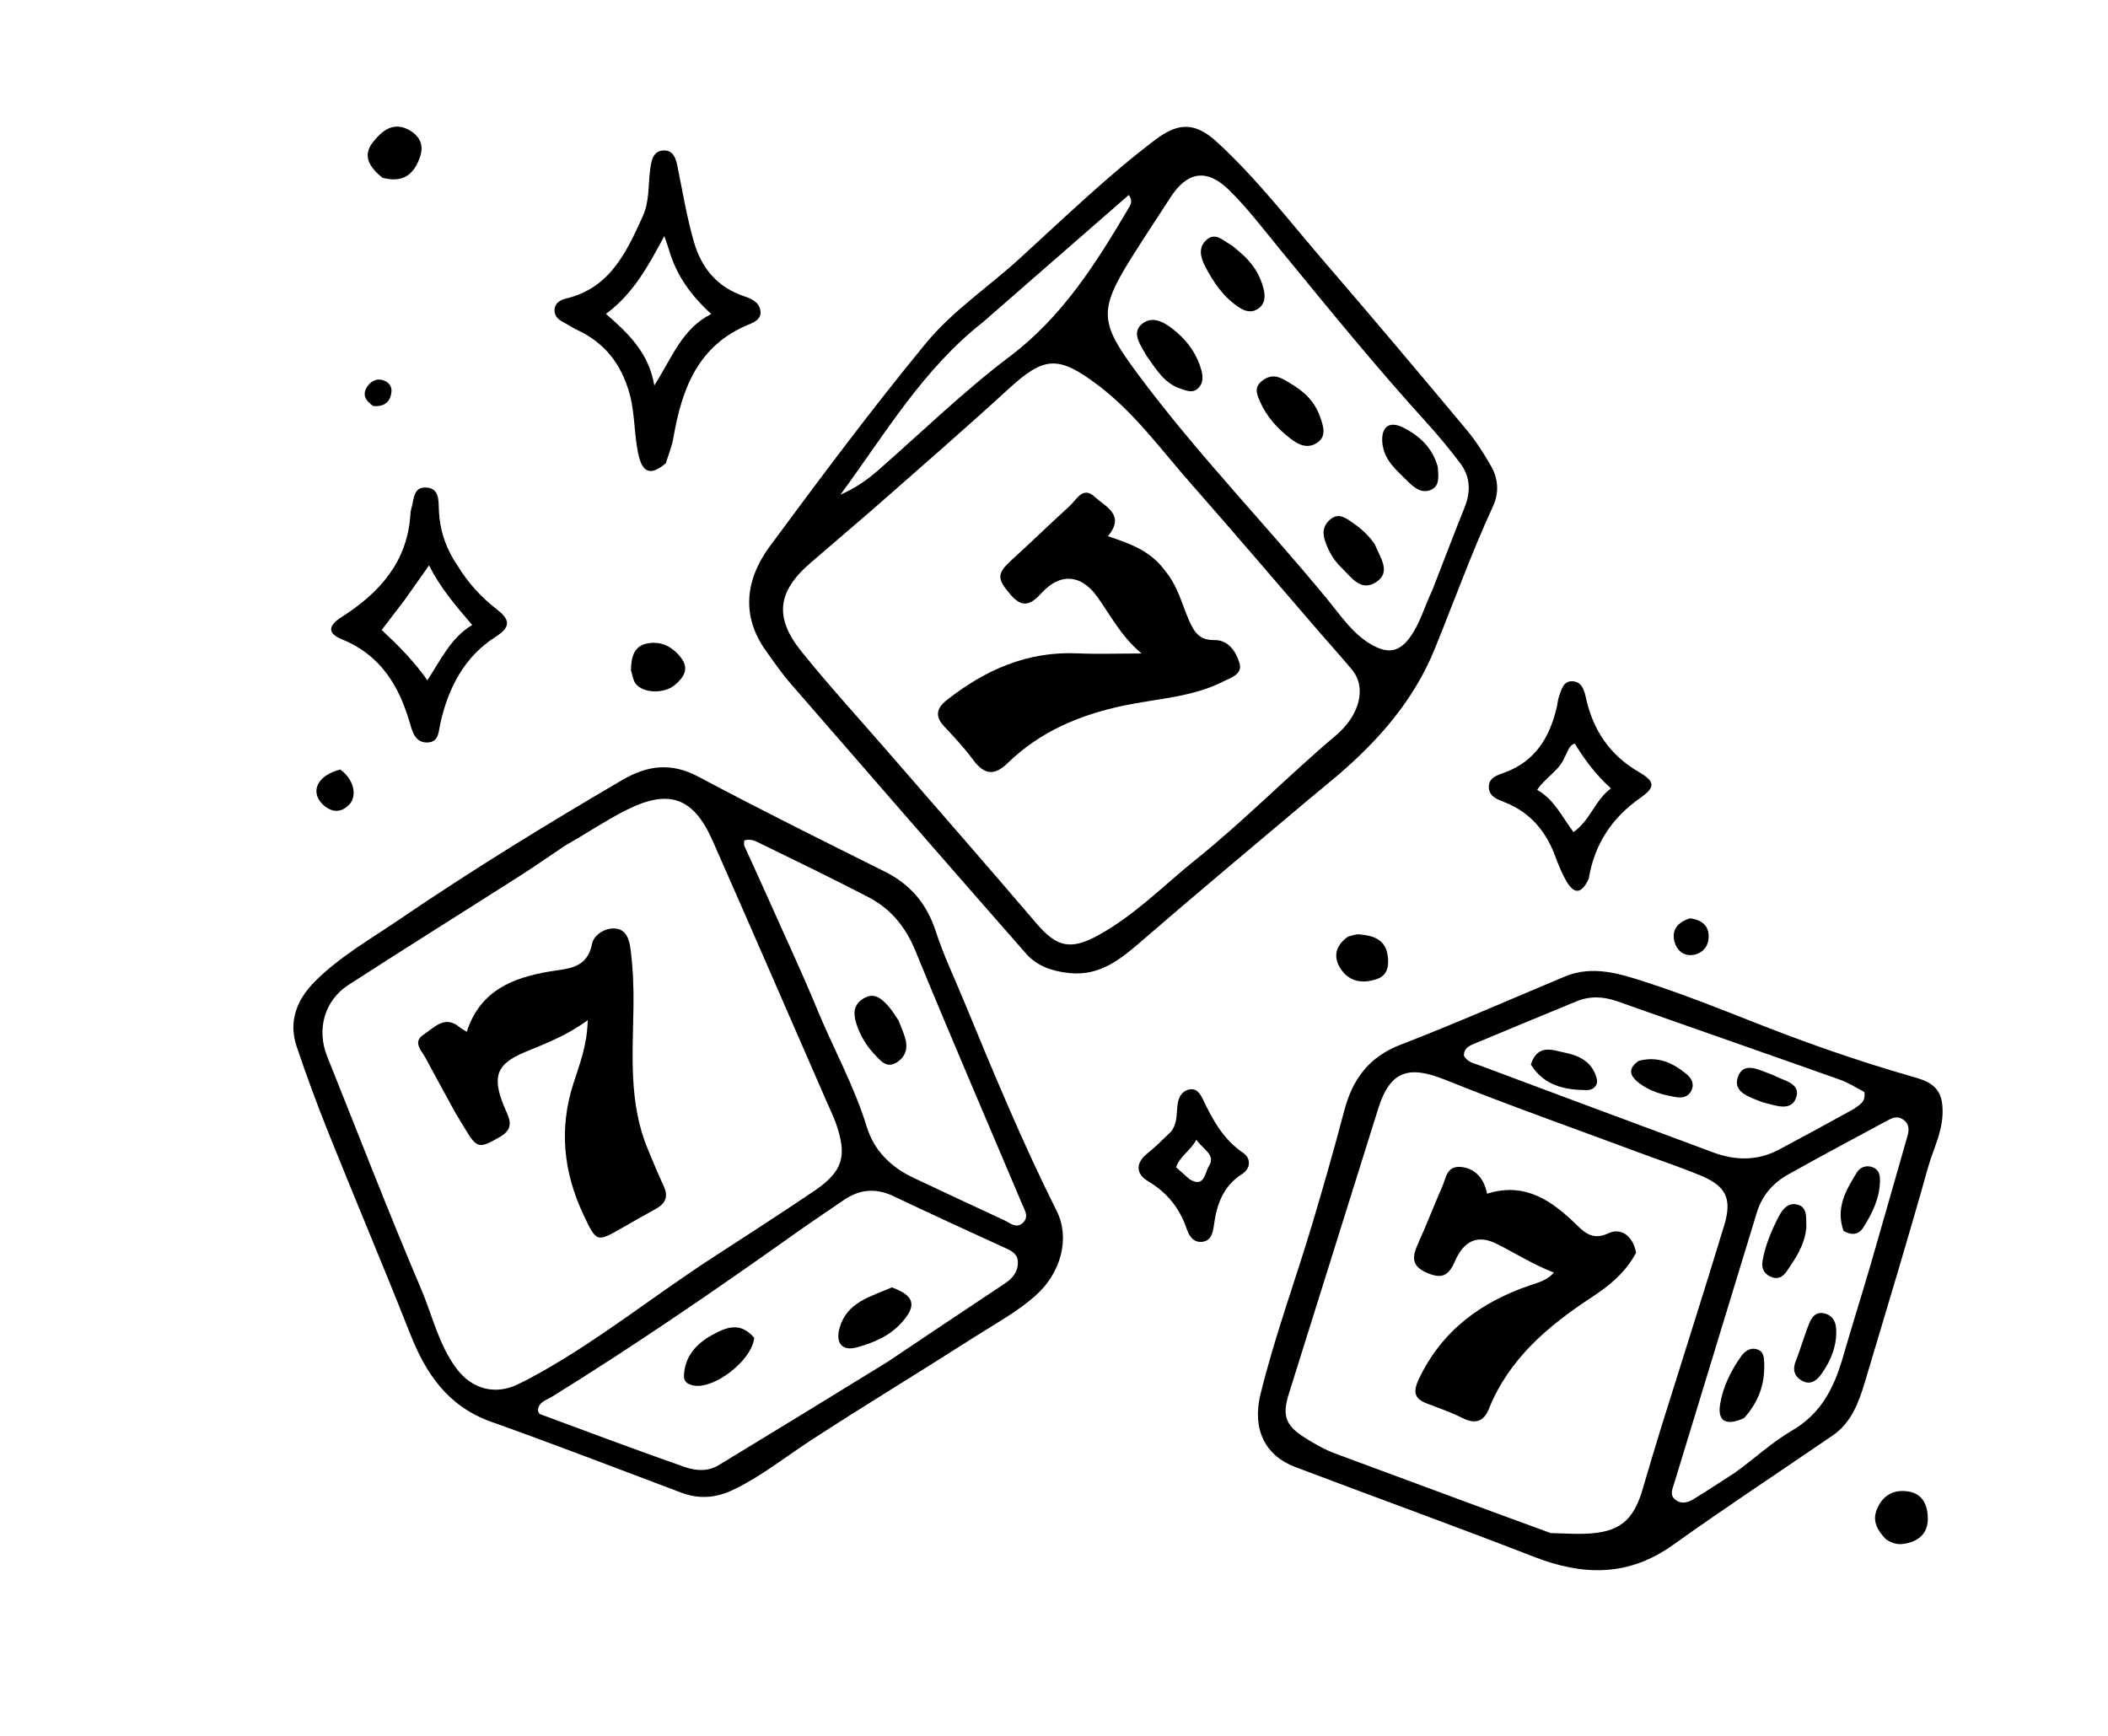 <svg version="1.1" id="Layer_1" xmlns="http://www.w3.org/2000/svg" xmlns:xlink="http://www.w3.org/1999/xlink" x="0px" y="0px"
	 width="100%" viewBox="0 0 544 448" enable-background="new 0 0 544 448" xml:space="preserve">
<path fill="#000000" opacity="1" stroke="none" 
	d="
M336.964,206.962 
	C322.715,219.012 308.636,230.715 294.804,242.703 
	C289.273,247.496 283.906,251.97 275.927,251.137 
	C271.618,250.687 267.636,249.362 264.81,246.143 
	C244.505,223.009 224.302,199.783 204.127,176.535 
	C201.737,173.781 199.641,170.761 197.53,167.779 
	C191.568,159.358 191.974,150.04 198.704,140.937 
	C211.762,123.276 224.888,105.673 238.851,88.696 
	C245.815,80.228 254.876,74.228 262.856,66.972 
	C274.414,56.464 285.627,45.543 298.123,36.079 
	C304.082,31.565 308.428,31.494 314.037,36.639 
	C324.383,46.131 332.897,57.273 342.023,67.855 
	C354.302,82.093 366.406,96.483 378.46,110.913 
	C380.9,113.834 382.988,117.106 384.861,120.429 
	C386.656,123.612 386.871,127.232 385.331,130.573 
	C379.75,142.676 375.246,155.209 370.23,167.537 
	C364.916,180.595 355.903,190.964 345.291,200.028 
	C342.635,202.297 339.92,204.498 336.964,206.962 
M225.077,131.599 
	C219.776,136.153 214.471,140.701 209.176,145.262 
	C200.654,152.603 199.708,159.29 206.811,168.123 
	C213.998,177.062 221.772,185.529 229.29,194.202 
	C242.031,208.901 254.856,223.528 267.472,238.332 
	C272.709,244.478 276.327,245.262 283.357,241.415 
	C292.817,236.238 300.259,228.537 308.546,221.885 
	C321.134,211.78 332.411,200.21 344.729,189.816 
	C350.805,184.688 352.796,177.532 348.893,172.832 
	C346.238,169.635 343.437,166.559 340.72,163.413 
	C329.632,150.577 318.651,137.646 307.433,124.926 
	C299.65,116.101 292.753,106.46 283.172,99.269 
	C273.129,91.732 269.469,91.93 260.312,100.333 
	C248.919,110.788 237.219,120.91 225.077,131.599 
M369.67,152.215 
	C372.439,145.092 375.158,137.949 377.996,130.853 
	C379.612,126.811 379.421,122.966 376.798,119.508 
	C374.086,115.933 371.229,112.449 368.209,109.13 
	C354.996,94.609 342.635,79.372 330.192,64.201 
	C325.973,59.058 321.923,53.709 317.195,49.066 
	C311.39,43.364 306.353,44.278 302.027,50.993 
	C298.693,56.167 295.268,61.284 292,66.499 
	C283.317,80.352 283.889,83.402 293.664,96.579 
	C308.863,117.068 326.675,135.319 342.807,155.002 
	C346.134,159.062 349.143,163.633 353.924,166.361 
	C357.723,168.529 360.785,168.669 363.793,164.571 
	C366.445,160.958 367.517,156.801 369.67,152.215 
M253.655,83.152 
	C238.137,95.314 228.324,112.135 216.893,127.657 
	C220.568,126.096 223.695,123.931 226.582,121.407 
	C237.855,111.55 248.624,101.022 260.549,92.028 
	C274.155,81.766 282.806,68.02 291.186,53.831 
	C291.752,52.873 292.439,51.816 291.287,50.325 
	C278.89,61.127 266.531,71.897 253.655,83.152 
z"/>
<path fill="#000000" opacity="1" stroke="none" 
	d="
M248.749,258.323 
	C256.367,276.824 263.882,294.942 272.683,312.511 
	C276.232,319.596 273.747,328.522 267.383,334.241 
	C262.517,338.614 256.748,341.688 251.29,345.183 
	C237.413,354.067 223.306,362.595 209.491,371.573 
	C202.809,375.915 196.593,380.943 189.345,384.438 
	C184.866,386.598 180.493,386.992 175.848,385.246 
	C159.502,379.101 143.21,372.802 126.76,366.945 
	C115.676,362.998 109.961,354.66 105.882,344.322 
	C99.106,327.145 91.894,310.141 85.017,293.003 
	C81.985,285.446 79.141,277.802 76.554,270.083 
	C74.366,263.556 76.625,257.943 81.31,253.257 
	C87.717,246.849 95.619,242.378 103.015,237.339 
	C121.713,224.602 141.001,212.766 160.535,201.335 
	C167.087,197.501 173.208,196.709 180.269,200.474 
	C196.127,208.933 212.239,216.92 228.325,224.944 
	C234.987,228.267 239.193,233.292 241.498,240.389 
	C243.446,246.387 246.18,252.129 248.749,258.323 
M145.766,218.28 
	C141.902,220.876 138.089,223.551 134.165,226.054 
	C119.439,235.444 104.622,244.692 89.956,254.175 
	C83.701,258.219 81.65,265.699 84.425,272.627 
	C92.462,292.69 100.246,312.861 108.705,332.744 
	C111.616,339.586 113.209,347.051 117.796,353.193 
	C121.738,358.47 127.664,360.145 133.611,357.288 
	C135.707,356.281 137.763,355.183 139.789,354.039 
	C155.177,345.355 168.964,334.27 183.744,324.673 
	C192.531,318.969 201.344,313.301 210.021,307.432 
	C217.474,302.391 218.685,298.483 215.794,290.124 
	C215.091,288.092 214.129,286.149 213.267,284.174 
	C203.491,261.772 193.779,239.342 183.904,216.984 
	C178.84,205.52 172.4,203.607 161.447,209.156 
	C156.231,211.798 151.446,215.063 145.766,218.28 
M229.044,351.481 
	C239.129,344.732 249.198,337.958 259.313,331.254 
	C261.422,329.856 262.795,328.095 262.671,325.545 
	C262.579,323.644 261.072,322.849 259.471,322.117 
	C249.794,317.689 240.117,313.257 230.507,308.688 
	C225.979,306.535 221.805,306.958 217.768,309.702 
	C213.087,312.884 208.402,316.06 203.788,319.337 
	C183.715,333.593 163.403,347.491 142.469,360.462 
	C140.985,361.382 138.945,361.797 138.813,364.053 
	C139.003,364.405 139.092,364.867 139.321,364.951 
	C151.768,369.557 164.189,374.241 176.715,378.62 
	C179.466,379.582 182.64,379.86 185.45,378.15 
	C199.801,369.422 214.142,360.68 229.044,351.481 
M198.381,232.187 
	C202.566,241.609 206.955,250.948 210.88,260.477 
	C215.058,270.621 220.442,280.251 223.677,290.794 
	C225.607,297.082 229.983,301.249 235.783,304.002 
	C243.595,307.712 251.453,311.325 259.286,314.99 
	C260.75,315.675 262.203,317.101 263.842,315.703 
	C265.696,314.121 264.435,312.327 263.745,310.693 
	C254.557,288.941 245.195,267.261 236.241,245.414 
	C233.693,239.197 229.86,234.523 224.061,231.52 
	C214.909,226.781 205.636,222.271 196.369,217.757 
	C195.111,217.144 193.725,216.328 192.067,216.928 
	C192.067,217.421 191.916,217.952 192.09,218.336 
	C194.082,222.727 196.124,227.095 198.381,232.187 
z"/>
<path fill="#000000" opacity="1" stroke="none" 
	d="
M501.25,285.31 
	C501.803,291.294 499.017,296.111 497.596,301.179 
	C492.39,319.749 486.781,338.205 481.262,356.686 
	C479.679,361.986 477.78,367.175 472.917,370.504 
	C459.184,379.907 445.275,389.061 431.736,398.734 
	C420.203,406.975 408.464,406.699 395.834,401.783 
	C375.384,393.822 354.731,386.383 334.21,378.598 
	C326.4,375.635 323.102,368.777 325.283,359.864 
	C328.923,344.983 334.25,330.6 338.631,315.937 
	C341.534,306.218 344.325,296.46 346.904,286.651 
	C349.03,278.568 353.22,272.803 361.4,269.64 
	C375.664,264.125 389.674,257.955 403.786,252.048 
	C410.991,249.032 417.974,251.286 424.704,253.462 
	C434.181,256.528 443.47,260.209 452.742,263.872 
	C465.908,269.074 479.241,273.754 492.845,277.674 
	C496.693,278.783 500.803,279.727 501.25,285.31 
M400.201,395.671 
	C403.197,395.734 406.198,395.943 409.187,395.832 
	C417.785,395.512 421.491,392.562 423.893,384.408 
	C425.445,379.143 426.977,373.872 428.61,368.633 
	C434.052,351.179 439.642,333.77 444.95,316.276 
	C447.077,309.267 445.384,306.04 438.646,303.291 
	C433.271,301.098 427.756,299.249 422.312,297.221 
	C405.808,291.072 389.188,285.209 372.852,278.638 
	C363.48,274.868 358.715,276.433 355.7,286.026 
	C347.977,310.6 340.285,335.185 332.59,359.768 
	C330.837,365.369 331.744,367.913 336.748,371.062 
	C339.274,372.651 341.84,374.134 344.696,375.185 
	C362.943,381.904 381.145,388.747 400.201,395.671 
M447.64,380.135 
	C452.642,376.574 457.234,372.251 462.43,369.224 
	C470.127,364.74 473.347,358.015 475.62,350.179 
	C477.978,342.054 480.528,333.984 482.893,325.86 
	C486.047,315.028 489.092,304.164 492.215,293.323 
	C492.716,291.582 492.772,290.042 491.087,288.899 
	C489.584,287.88 488.237,288.554 486.893,289.282 
	C478.418,293.875 469.895,298.383 461.488,303.098 
	C457.615,305.269 454.734,308.493 453.401,312.857 
	C446.273,336.185 439.166,359.519 432.043,382.849 
	C431.607,384.279 430.836,385.786 432.28,386.998 
	C433.762,388.243 435.477,387.851 436.944,386.962 
	C440.354,384.894 443.68,382.689 447.64,380.135 
M478.538,286.137 
	C479.762,285.123 481.573,284.52 481.11,281.818 
	C479.207,280.845 477.113,279.464 474.818,278.649 
	C455.719,271.87 436.569,265.231 417.468,258.457 
	C413.835,257.168 410.335,256.987 406.778,258.454 
	C398.171,262.006 389.565,265.562 380.975,269.153 
	C379.481,269.778 377.76,270.3 377.787,272.46 
	C378.675,274.132 380.389,274.425 381.923,274.998 
	C402.005,282.489 422.077,290.004 442.176,297.449 
	C447.875,299.559 453.583,299.631 459.086,296.7 
	C465.394,293.342 471.674,289.93 478.538,286.137 
z"/>
<path fill="#000000" opacity="1" stroke="none" 
	d="
M171.818,119.569 
	C168.007,122.799 165.879,122.075 164.824,117.595 
	C163.567,112.257 163.942,106.737 162.394,101.349 
	C160.21,93.747 155.938,88.404 148.873,85.111 
	C147.819,84.62 146.851,83.95 145.818,83.412 
	C144.446,82.696 143.129,81.881 143.093,80.152 
	C143.056,78.308 144.587,77.397 145.948,77.08 
	C157.379,74.418 161.625,65.202 165.876,55.816 
	C167.607,51.993 167.25,48.006 167.746,44.077 
	C168.044,41.712 168.389,38.907 171.273,38.829 
	C174.231,38.75 174.591,41.783 175.032,43.963 
	C176.286,50.151 177.32,56.376 179.086,62.458 
	C181.084,69.34 185.201,74.147 192.073,76.474 
	C194.008,77.13 195.961,78.009 196.251,80.289 
	C196.514,82.352 194.616,83.182 193.176,83.773 
	C180.087,89.151 175.96,100.38 173.782,112.98 
	C173.415,115.099 172.598,117.139 171.818,119.569 
M172.595,64.333 
	C172.289,63.426 171.984,62.519 171.443,60.914 
	C167.29,68.637 163.456,75.786 156.373,81.006 
	C162.215,86.101 167.444,91.075 168.854,99.491 
	C173.52,92.143 176.038,84.811 183.54,81.041 
	C178.326,76.223 174.588,71.22 172.595,64.333 
z"/>
<path fill="#000000" opacity="1" stroke="none" 
	d="
M118.045,145.92 
	C120.845,150.551 124.218,154.152 128.201,157.254 
	C131.18,159.575 132.303,161.56 127.988,164.295 
	C119.84,169.458 115.677,177.519 113.615,186.773 
	C113.165,188.796 113.288,191.516 110.335,191.622 
	C107.445,191.727 106.557,189.368 105.896,187.036 
	C103.115,177.214 98.364,169.116 88.249,165.007 
	C84.431,163.457 84.68,161.465 88.1,159.287 
	C97.906,153.042 105.162,145.045 105.913,132.708 
	C105.943,132.213 106.003,131.704 106.153,131.234 
	C106.869,128.99 106.553,125.591 110.039,125.828 
	C113.389,126.056 113.157,129.116 113.261,131.622 
	C113.471,136.715 114.96,141.397 118.045,145.92 
M104.409,154.861 
	C102.514,157.338 100.619,159.814 98.499,162.586 
	C102.681,166.471 106.707,170.499 110.294,175.557 
	C113.87,170.134 116.249,164.717 121.847,161.293 
	C117.669,156.394 113.708,151.862 110.724,145.915 
	C108.398,149.193 106.602,151.724 104.409,154.861 
z"/>
<path fill="#000000" opacity="1" stroke="none" 
	d="
M410.013,226.715 
	C407.988,231.244 405.941,230.542 404.056,227.123 
	C403.016,225.237 402.178,223.221 401.435,221.194 
	C399.022,214.615 394.951,209.65 388.265,207.039 
	C386.423,206.32 384.245,205.553 384.212,203.144 
	C384.177,200.635 386.506,200.041 388.312,199.375 
	C396.19,196.475 399.902,190.319 401.722,182.617 
	C401.952,181.647 402.007,180.621 402.346,179.696 
	C402.965,178.01 403.377,175.816 405.654,175.824 
	C408.133,175.832 408.813,177.997 409.243,179.979 
	C411.066,188.385 415.398,194.887 422.972,199.271 
	C427.273,201.762 427.144,203.236 423.242,205.977 
	C416.125,210.978 411.529,217.645 410.013,226.715 
M403.807,195.357 
	C402.469,198.835 398.932,200.553 396.681,203.84 
	C401.168,206.407 403.15,210.918 406.066,214.75 
	C410.44,211.668 411.477,206.662 415.729,203.464 
	C411.78,199.935 408.908,195.996 406.381,191.897 
	C404.759,192.496 404.734,193.831 403.807,195.357 
z"/>
<path fill="#000000" opacity="1" stroke="none" 
	d="
M302.271,291.996 
	C303.943,289.65 303.559,287.242 303.898,284.97 
	C304.15,283.27 304.925,281.673 306.729,281.216 
	C308.772,280.698 309.73,282.275 310.458,283.795 
	C312.977,289.054 315.701,294.066 320.758,297.495 
	C323.025,299.033 322.664,301.655 320.59,302.966 
	C315.538,306.16 313.967,311.007 313.237,316.42 
	C312.98,318.332 312.476,320.203 310.296,320.491 
	C308.135,320.777 306.916,319.135 306.322,317.361 
	C304.506,311.937 301.3,307.859 296.302,304.874 
	C293.122,302.976 292.941,300.197 296.155,297.632 
	C298.222,295.983 300.091,294.088 302.271,291.996 
M306.956,304.318 
	C310.83,306.784 310.993,302.488 311.92,301.061 
	C313.885,298.036 310.524,296.741 308.741,294.148 
	C307.206,297.059 304.514,298.305 303.506,301.269 
	C304.546,302.203 305.5,303.06 306.956,304.318 
z"/>
<path fill="#000000" opacity="1" stroke="none" 
	d="
M486.663,397.235 
	C484.459,394.949 483.21,392.596 484.264,389.785 
	C485.669,386.042 488.601,384.294 492.513,384.937 
	C496.328,385.565 497.506,388.674 497.501,391.997 
	C497.496,395.926 494.967,397.898 491.223,398.458 
	C489.666,398.691 488.264,398.311 486.663,397.235 
z"/>
<path fill="#000000" opacity="1" stroke="none" 
	d="
M98.676,45.87 
	C95.41,43.203 93.422,40.25 96.227,36.71 
	C98.394,33.975 101.229,31.394 105.202,33.365 
	C107.929,34.718 109.528,37.01 108.445,40.322 
	C106.948,44.896 104.136,47.341 98.676,45.87 
z"/>
<path fill="#000000" opacity="1" stroke="none" 
	d="
M162.819,172.929 
	C162.911,169.507 163.617,166.749 167.012,166.071 
	C170.59,165.356 173.533,166.915 175.691,169.677 
	C177.972,172.597 176.459,174.923 174.041,176.87 
	C171.29,179.084 166.051,178.948 164.085,176.506 
	C163.407,175.663 163.234,174.415 162.819,172.929 
z"/>
<path fill="#000000" opacity="1" stroke="none" 
	d="
M347.873,241.73 
	C349.047,241.422 349.872,241.08 350.666,241.142 
	C354.145,241.416 357.39,242.295 358.073,246.37 
	C358.497,248.9 358.25,251.67 355.383,252.662 
	C351.873,253.875 348.333,253.544 346.058,250.147 
	C344.024,247.111 344.458,244.185 347.873,241.73 
z"/>
<path fill="#000000" opacity="1" stroke="none" 
	d="
M87.813,198.603 
	C91.412,201.187 92.332,205.585 89.943,207.857 
	C87.778,209.917 85.382,209.596 83.329,207.642 
	C79.904,204.381 81.882,200.076 87.813,198.603 
z"/>
<path fill="#000000" opacity="1" stroke="none" 
	d="
M436.109,237.006 
	C439.639,237.437 441.262,239.379 440.897,242.426 
	C440.622,244.724 438.905,246.336 436.522,246.492 
	C434.289,246.639 432.705,245.158 432.149,243.131 
	C431.309,240.067 432.819,238.074 436.109,237.006 
z"/>
<path fill="#000000" opacity="1" stroke="none" 
	d="
M96.347,104.8 
	C94.067,103.284 93.424,101.572 94.931,99.562 
	C95.876,98.3 97.234,97.608 98.878,98.138 
	C100.293,98.594 101.171,99.655 101.018,101.135 
	C100.76,103.63 99.33,105.013 96.347,104.8 
z"/>
<path fill="#000000" opacity="1" stroke="none" 
	d="
M300.716,147.376 
	C304.01,151.333 305.007,155.995 306.898,160.226 
	C308.192,163.121 309.534,165.271 313.396,165.193 
	C316.963,165.121 319.021,168.212 319.88,171.175 
	C320.705,174.022 317.616,174.913 315.641,175.911 
	C307.612,179.968 298.634,180.287 290.045,182.091 
	C278.731,184.468 268.433,188.776 260.069,196.916 
	C256.529,200.361 253.956,199.911 251.138,196.114 
	C248.868,193.053 246.25,190.235 243.637,187.45 
	C241.225,184.878 241.69,182.773 244.252,180.749 
	C254.171,172.913 265.115,168.039 278.086,168.622 
	C283.168,168.851 288.269,168.66 294.599,168.66 
	C289.162,164.086 286.552,158.693 283.086,153.912 
	C278.954,148.213 273.586,147.825 268.847,152.994 
	C266.09,156.001 263.929,157.133 260.804,153.497 
	C257.237,149.346 257.18,148.081 261.124,144.474 
	C266.155,139.873 271.075,135.151 276.094,130.538 
	C277.895,128.883 279.45,125.386 282.506,128.227 
	C285.278,130.804 290.533,132.864 285.9,138.397 
	C291.692,140.278 297.004,142.226 300.716,147.376 
z"/>
<path fill="#000000" opacity="1" stroke="none" 
	d="
M340.632,107.453 
	C341.602,110.203 342.433,112.784 339.674,114.419 
	C337.195,115.888 334.948,114.703 332.87,113.077 
	C329.562,110.488 326.819,107.474 325.132,103.575 
	C324.389,101.858 323.655,100.12 325.363,98.576 
	C327.13,96.978 328.997,96.689 331.24,97.926 
	C335.23,100.124 338.871,102.569 340.632,107.453 
z"/>
<path fill="#000000" opacity="1" stroke="none" 
	d="
M319.917,65.034 
	C323.214,67.787 325.248,70.957 326.134,74.764 
	C326.552,76.558 326.457,78.471 324.679,79.68 
	C322.913,80.881 321.214,80.314 319.606,79.237 
	C315.639,76.579 313.067,72.738 310.937,68.615 
	C309.768,66.352 309.155,63.716 311.496,61.792 
	C313.672,60.003 315.498,61.976 317.3,62.983 
	C318.154,63.46 318.878,64.171 319.917,65.034 
z"/>
<path fill="#000000" opacity="1" stroke="none" 
	d="
M295.939,91.916 
	C294.327,89.031 291.883,85.899 294.715,83.594 
	C297.716,81.152 301.086,83.561 303.595,85.691 
	C306.645,88.282 308.945,91.575 310.025,95.522 
	C310.465,97.13 310.588,98.846 309.217,100.172 
	C307.738,101.604 306.163,100.797 304.588,100.281 
	C300.479,98.934 298.457,95.431 295.939,91.916 
z"/>
<path fill="#000000" opacity="1" stroke="none" 
	d="
M354.785,140.479 
	C356.231,144.067 359.25,147.852 354.818,150.434 
	C350.977,152.672 348.531,148.735 346.137,146.463 
	C344.107,144.536 342.698,142 341.845,139.27 
	C341.192,137.176 341.662,135.319 343.439,133.933 
	C345.242,132.526 346.844,133.375 348.425,134.452 
	C350.768,136.046 352.968,137.784 354.785,140.479 
z"/>
<path fill="#000000" opacity="1" stroke="none" 
	d="
M371.037,120.461 
	C371.207,123.012 371.636,125.486 369.133,126.481 
	C366.841,127.392 364.893,125.822 363.4,124.333 
	C360.502,121.445 357.088,118.771 356.727,114.215 
	C356.402,110.111 358.577,108.523 362.205,110.39 
	C366.276,112.484 369.604,115.426 371.037,120.461 
z"/>
<path fill="#000000" opacity="1" stroke="none" 
	d="
M117.596,287.34 
	C114.87,282.349 112.306,277.688 109.793,273 
	C108.758,271.07 106.374,268.916 109.34,267.003 
	C112.05,265.254 114.737,261.867 118.603,265.101 
	C119.072,265.493 119.637,265.77 120.456,266.29 
	C123.876,255.678 132.269,252.338 141.889,250.718 
	C146.538,249.936 151.541,250.072 152.798,243.532 
	C153.202,241.431 155.984,239.437 158.692,239.627 
	C161.856,239.848 162.464,242.908 162.751,245.204 
	C163.345,249.965 163.544,254.807 163.479,259.61 
	C163.312,272.07 162.197,284.6 167.161,296.537 
	C168.5,299.756 169.819,302.986 171.289,306.145 
	C172.521,308.793 171.764,310.592 169.331,311.94 
	C166.421,313.552 163.524,315.187 160.641,316.845 
	C153.994,320.668 153.955,320.697 150.584,313.539 
	C145.418,302.568 144.198,291.338 147.991,279.6 
	C149.581,274.677 151.539,269.73 151.671,263.288 
	C146.162,267.35 140.743,269.327 135.418,271.554 
	C128.079,274.624 126.995,277.856 130.005,285.368 
	C131.137,288.194 133.267,291.017 128.982,293.447 
	C123.61,296.493 123.096,296.525 119.859,291.069 
	C119.18,289.924 118.473,288.795 117.596,287.34 
z"/>
<path fill="#000000" opacity="1" stroke="none" 
	d="
M230.154,332.253 
	C236.094,334.425 236.612,336.956 232.704,341.321 
	C229.542,344.853 225.44,346.552 221.101,347.743 
	C217.297,348.788 215.554,346.564 216.677,342.669 
	C218.586,336.049 224.587,334.705 230.154,332.253 
z"/>
<path fill="#000000" opacity="1" stroke="none" 
	d="
M194.64,345.287 
	C194.013,351.154 184.419,358.463 179.154,357.611 
	C177.679,357.372 176.456,356.727 176.504,355.165 
	C176.658,350.161 179.575,346.879 183.711,344.585 
	C187.306,342.591 191.009,340.974 194.64,345.287 
z"/>
<path fill="#000000" opacity="1" stroke="none" 
	d="
M231.878,263.368 
	C232.574,265.104 233.16,266.482 233.588,267.908 
	C234.406,270.632 233.628,272.959 231.171,274.33 
	C228.685,275.718 227.195,273.701 225.711,272.148 
	C223.496,269.829 221.921,267.146 220.958,264.062 
	C220.121,261.378 220.319,259.134 222.977,257.612 
	C225.624,256.096 227.415,257.709 229.044,259.435 
	C230.059,260.51 230.821,261.825 231.878,263.368 
z"/>
<path fill="#000000" opacity="1" stroke="none" 
	d="
M422.215,323.315 
	C419.452,328.478 415.335,331.803 410.843,334.751 
	C399.563,342.155 389.448,350.62 384.222,363.624 
	C382.918,366.871 380.73,367.647 377.453,365.992 
	C374.493,364.497 371.324,363.405 368.215,362.218 
	C364.959,360.973 364.615,359.188 366.108,356.018 
	C372.044,343.419 382.171,336.015 395.006,331.667 
	C396.967,331.002 399.139,330.51 401.012,328.438 
	C395.653,326.377 391.056,323.422 386.197,320.998 
	C381.42,318.615 377.818,320.061 375.422,325.612 
	C373.733,329.524 371.811,330.07 368.132,328.45 
	C363.951,326.609 364.54,324.05 366.027,320.775 
	C368.226,315.931 370.118,310.949 372.262,306.079 
	C373.204,303.941 373.346,300.904 376.917,301.171 
	C380.407,301.432 382.964,303.88 383.761,308.082 
	C393.568,304.967 400.561,309.903 407.089,316.338 
	C409.219,318.437 411.418,320.03 415.005,318.312 
	C418.367,316.701 421.462,319.054 422.215,323.315 
z"/>
<path fill="#000000" opacity="1" stroke="none" 
	d="
M450.057,366.013 
	C445.363,368.109 443.194,366.783 443.906,362.39 
	C444.633,357.903 446.654,353.85 449.251,350.142 
	C450.216,348.764 451.67,347.644 453.523,348.275 
	C455.254,348.865 455.236,350.522 455.282,352.049 
	C455.439,357.279 453.822,361.861 450.057,366.013 
z"/>
<path fill="#000000" opacity="1" stroke="none" 
	d="
M466.151,316.885 
	C465.673,321.434 463.396,324.733 461.141,328.038 
	C460.094,329.573 458.754,330.341 456.878,329.478 
	C455.086,328.653 454.549,327.172 454.863,325.36 
	C455.524,321.553 456.998,318.006 458.709,314.585 
	C459.668,312.666 460.988,310.402 463.474,310.814 
	C466.569,311.327 466.055,314.191 466.151,316.885 
z"/>
<path fill="#000000" opacity="1" stroke="none" 
	d="
M464.441,348.473 
	C465.329,345.909 466.035,343.694 466.899,341.544 
	C467.551,339.923 468.601,338.544 470.631,338.929 
	C472.726,339.326 473.73,340.905 473.845,342.875 
	C474.1,347.21 472.54,351.058 470.107,354.528 
	C468.924,356.215 467.286,357.603 465.019,356.34 
	C462.945,355.185 462.563,353.345 463.45,351.191 
	C463.768,350.421 464.036,349.631 464.441,348.473 
z"/>
<path fill="#000000" opacity="1" stroke="none" 
	d="
M475.752,317.682 
	C473.637,311.702 476.418,307.106 479.193,302.584 
	C479.99,301.284 481.519,300.658 483.15,301.201 
	C484.872,301.774 485.189,303.232 485.156,304.814 
	C485.063,309.301 483.158,313.175 480.837,316.837 
	C479.729,318.586 477.947,318.957 475.752,317.682 
z"/>
<path fill="#000000" opacity="1" stroke="none" 
	d="
M395.054,274.735 
	C396.844,269.245 400.73,271.043 404.16,271.751 
	C407.936,272.531 411.085,274.399 412.068,278.417 
	C412.482,280.106 411.202,281.37 409.46,281.348 
	C403.839,281.278 398.548,280.283 395.054,274.735 
z"/>
<path fill="#000000" opacity="1" stroke="none" 
	d="
M422.91,273.78 
	C427.927,272.487 431.719,274.354 435.174,277.158 
	C436.518,278.25 437.359,279.749 436.449,281.541 
	C435.659,283.096 434.138,283.415 432.602,283.165 
	C429.146,282.602 425.764,281.674 422.95,279.492 
	C420.889,277.893 419.702,275.983 422.91,273.78 
z"/>
<path fill="#000000" opacity="1" stroke="none" 
	d="
M457.379,277.375 
	C460.316,278.972 464.988,279.543 463.447,283.483 
	C462.086,286.961 458.026,285.243 455.018,284.513 
	C454.858,284.474 454.701,284.418 454.547,284.357 
	C451.486,283.136 447.119,281.888 448.482,277.989 
	C449.972,273.728 453.991,276.206 457.379,277.375 
z"/>
</svg>